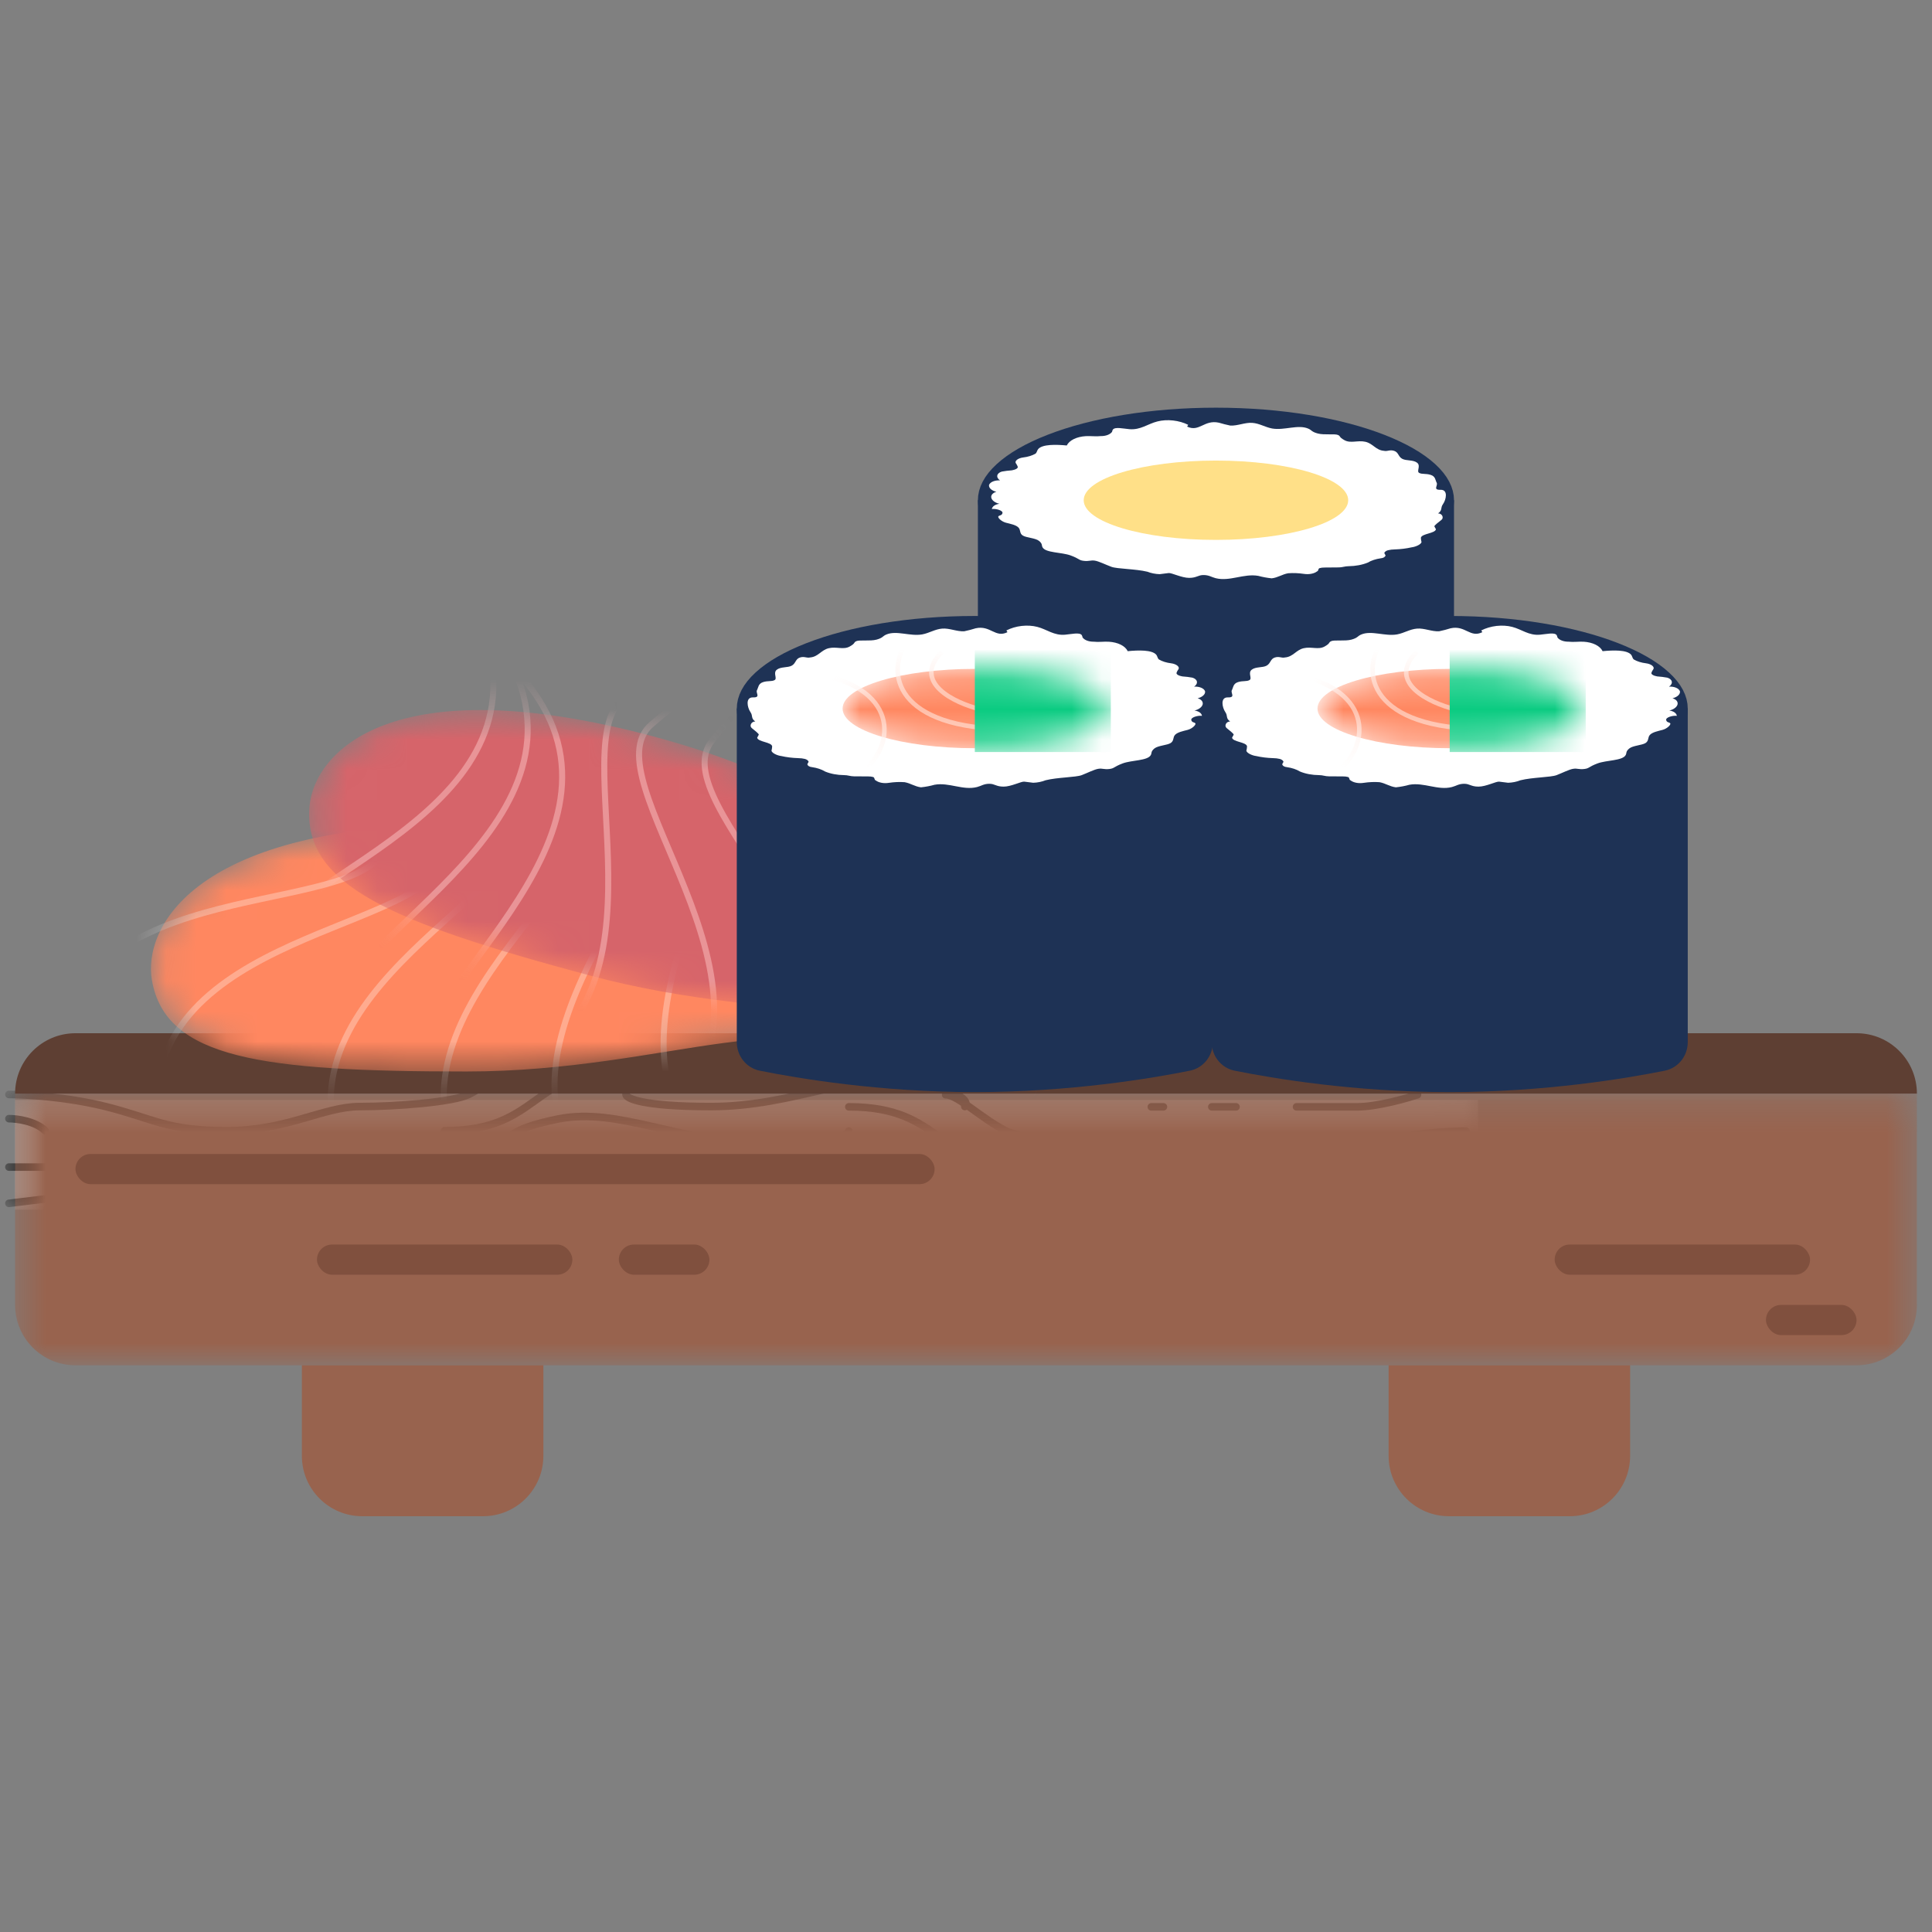 <svg width="64" height="64" viewBox="0 0 64 64" fill="none" xmlns="http://www.w3.org/2000/svg">
<rect x="0" y="0" width="64" height="64" fill="#808080" stroke="none"/>
<mask id="mask0_808_22896" style="mask-type:alpha" maskUnits="userSpaceOnUse" x="0" y="36" width="49" height="5">
<rect x="0.5" y="36.438" width="48.462" height="3.635" fill="#D9D9D9"/>
</mask>
<g mask="url(#mask0_808_22896)">
<rect x="0.5" y="36.438" width="48.462" height="3.635" fill="#D9D9D9"/>
<path d="M15.527 38.661C16.195 38.661 17.771 38.26 18.733 38.26C19.936 38.26 22.341 39.062 24.345 38.661M14.725 37.458C17.931 37.458 17.531 35.454 20.737 35.454M20.737 36.256C20.737 36.389 21.299 36.657 23.543 36.657C26.349 36.657 28.353 35.454 30.357 35.855C31.961 36.176 32.094 36.523 31.961 36.657" stroke="black" stroke-width="0.25" stroke-linecap="round" stroke-linejoin="round"/>
<path d="M0.295 38.661H1.498" stroke="black" stroke-width="0.25" stroke-linecap="round" stroke-linejoin="round"/>
<path d="M3.502 38.26H5.105" stroke="black" stroke-width="0.25" stroke-linecap="round" stroke-linejoin="round"/>
<path d="M6.708 38.26H7.109" stroke="black" stroke-width="0.25" stroke-linecap="round" stroke-linejoin="round"/>
<path d="M11.518 38.26H11.919" stroke="black" stroke-width="0.25" stroke-linecap="round" stroke-linejoin="round"/>
<path d="M0.295 39.863C2.433 39.596 7.109 39.062 8.713 39.062C10.717 39.062 13.924 40.264 17.13 39.462" stroke="black" stroke-width="0.25" stroke-linecap="round" stroke-linejoin="round"/>
<path d="M0.295 37.057C0.562 37.057 1.177 37.138 1.498 37.458" stroke="black" stroke-width="0.25" stroke-linecap="round" stroke-linejoin="round"/>
<path d="M0.295 36.256C0.83 36.256 2.219 36.336 3.502 36.657C5.105 37.057 5.506 37.458 7.51 37.458C9.514 37.458 10.717 36.657 11.919 36.657C13.122 36.657 15.02 36.509 15.527 36.256C16.328 35.855 17.13 35.053 17.531 35.053" stroke="black" stroke-width="0.25" stroke-linecap="round" stroke-linejoin="round"/>
<path d="M33.329 39.872C32.661 39.872 31.085 39.472 30.123 39.472C28.92 39.472 26.515 40.273 24.511 39.872M34.131 38.67C30.924 38.67 31.325 36.666 28.118 36.666M28.118 37.467C28.118 37.601 27.557 37.868 25.313 37.868C22.507 37.868 20.503 36.666 18.498 37.067C16.895 37.387 16.762 37.735 16.895 37.868" stroke="black" stroke-width="0.25" stroke-linecap="round" stroke-linejoin="round"/>
<path d="M48.561 39.872H47.358" stroke="black" stroke-width="0.25" stroke-linecap="round" stroke-linejoin="round"/>
<path d="M46.957 36.265C46.557 36.398 45.595 36.666 44.953 36.666C44.312 36.666 43.35 36.666 42.949 36.666" stroke="black" stroke-width="0.25" stroke-linecap="round" stroke-linejoin="round"/>
<path d="M40.945 36.666H40.143" stroke="black" stroke-width="0.25" stroke-linecap="round" stroke-linejoin="round"/>
<path d="M45.354 39.472H43.751" stroke="black" stroke-width="0.25" stroke-linecap="round" stroke-linejoin="round"/>
<path d="M38.54 36.666H38.139" stroke="black" stroke-width="0.25" stroke-linecap="round" stroke-linejoin="round"/>
<path d="M42.148 39.472H41.747" stroke="black" stroke-width="0.25" stroke-linecap="round" stroke-linejoin="round"/>
<path d="M37.337 39.472H36.937" stroke="black" stroke-width="0.25" stroke-linecap="round" stroke-linejoin="round"/>
<path d="M48.561 38.269C48.294 38.269 47.679 38.349 47.358 38.67" stroke="black" stroke-width="0.25" stroke-linecap="round" stroke-linejoin="round"/>
<path d="M48.561 37.467C48.026 37.467 46.637 37.547 45.354 37.868C43.751 38.269 43.35 38.67 41.346 38.67C39.342 38.67 38.139 37.868 36.937 37.868C35.734 37.868 33.836 37.721 33.329 37.467C32.528 37.066 31.726 36.265 31.325 36.265" stroke="black" stroke-width="0.25" stroke-linecap="round" stroke-linejoin="round"/>
</g>
<path d="M10 45.227H18V48.227C18 49.331 17.105 50.227 16 50.227H12C10.895 50.227 10 49.331 10 48.227V45.227Z" fill="#98634E"/>
<path d="M46 45.227H54V48.227C54 49.331 53.105 50.227 52 50.227H48C46.895 50.227 46 49.331 46 48.227V45.227Z" fill="#98634E"/>
<mask id="mask1_808_22896" style="mask-type:alpha" maskUnits="userSpaceOnUse" x="0" y="36" width="64" height="10">
<rect x="0.5" y="36.227" width="63" height="9" fill="#D9D9D9"/>
</mask>
<g mask="url(#mask1_808_22896)">
<path d="M0.5 36.227H63.5V43.227C63.5 44.331 62.605 45.227 61.5 45.227H2.5C1.395 45.227 0.5 44.331 0.5 43.227V36.227Z" fill="#98634E"/>
<rect x="2.5" y="38.227" width="28.46" height="1" rx="0.5" fill="#80503E"/>
<rect x="10.5" y="41.227" width="8.46" height="1" rx="0.5" fill="#80503E"/>
<rect x="51.5" y="41.227" width="8.46" height="1" rx="0.5" fill="#80503E"/>
<rect x="20.5" y="41.227" width="3" height="1" rx="0.5" fill="#80503E"/>
<rect x="58.5" y="43.227" width="3" height="1" rx="0.5" fill="#80503E"/>
</g>
<path d="M0.5 36.227H63.5C63.5 35.122 62.605 34.227 61.5 34.227H2.5C1.395 34.227 0.5 35.122 0.5 36.227Z" fill="#5E3F33"/>
<mask id="mask2_808_22896" style="mask-type:alpha" maskUnits="userSpaceOnUse" x="5" y="27" width="25" height="9">
<path d="M15.449 35.495C8.656 35.495 5.486 35.064 5.033 32.476C4.731 30.75 6.391 27.3 15.449 27.3C26.772 27.3 28 33.386 29.812 35.542C26.642 32.955 22.243 35.495 15.449 35.495Z" fill="#FF9C98"/>
</mask>
<g mask="url(#mask2_808_22896)">
<path d="M15.449 35.495C8.656 35.495 5.486 35.064 5.033 32.476C4.731 30.75 6.391 27.3 15.449 27.3C26.772 27.3 28 33.386 29.812 35.542C26.642 32.955 22.243 35.495 15.449 35.495Z" fill="#FF8760"/>
<path d="M11.657 27.132C14.789 25.843 17.776 24.104 19.338 26.386C20.9 28.669 12.485 33.315 15.266 38.517C17.492 42.678 22.677 40.956 24.992 39.574" stroke="white" stroke-opacity="0.3" stroke-width="0.2"/>
<path d="M15.513 25.333C18.374 23.52 19.352 24.25 21.287 26.227C23.222 28.203 15.741 34.24 19.384 38.88C22.298 42.592 27.106 39.995 29.145 38.232" stroke="white" stroke-opacity="0.3" stroke-width="0.2"/>
<path d="M17.414 25.653C19.916 23.37 21.006 23.92 23.255 25.53C25.504 27.14 19.185 34.385 23.578 38.322C27.092 41.471 31.376 38.079 33.078 35.989" stroke="white" stroke-opacity="0.3" stroke-width="0.2"/>
<path d="M18.343 26.55C19.914 23.55 21.126 23.693 23.79 24.437C26.454 25.181 22.994 34.15 28.468 36.347C32.848 38.104 35.713 33.452 36.598 30.905" stroke="white" stroke-opacity="0.3" stroke-width="0.2"/>
<path d="M26.099 38.682C29.297 39.796 30.083 38.862 31.517 36.497C32.952 34.132 24.292 29.957 26.782 24.61C28.775 20.332 34.047 21.765 36.435 23.017" stroke="white" stroke-opacity="0.3" stroke-width="0.2"/>
<path d="M29.271 37.66C32.614 38.202 33.226 37.146 34.228 34.568C35.229 31.989 25.977 29.382 27.501 23.683C28.72 19.124 34.161 19.621 36.73 20.439" stroke="white" stroke-opacity="0.3" stroke-width="0.2"/>
<path d="M32.524 36.347C35.911 36.3 36.33 35.153 36.869 32.441C37.407 29.728 27.842 28.767 28.354 22.89C28.763 18.188 34.208 17.732 36.879 18.092" stroke="white" stroke-opacity="0.3" stroke-width="0.2"/>
<path d="M7.724 24.86C11.081 25.31 14.537 25.297 14.749 28.055C14.961 30.812 5.35 30.628 5.158 36.524C5.004 41.24 10.356 42.341 13.052 42.302" stroke="white" stroke-opacity="0.3" stroke-width="0.2"/>
<path d="M6.467 23.419C9.695 24.445 13.101 25.032 12.83 27.785C12.56 30.537 3.127 28.687 1.914 34.46C0.944 39.078 6.024 41.092 8.685 41.521" stroke="white" stroke-opacity="0.3" stroke-width="0.2"/>
<path d="M9.623 26.12C12.932 25.395 16.175 24.201 17.317 26.72C18.459 29.239 9.365 32.353 11.201 37.959C12.67 42.444 18.076 41.648 20.595 40.689" stroke="white" stroke-opacity="0.3" stroke-width="0.2"/>
</g>
<mask id="mask3_808_22896" style="mask-type:alpha" maskUnits="userSpaceOnUse" x="10" y="23" width="24" height="14">
<path d="M19.534 32.314C12.972 30.555 10.021 29.318 10.254 26.701C10.409 24.957 12.906 22.053 21.655 24.398C32.592 27.328 32.203 33.525 33.395 36.077C31.003 32.757 26.096 34.072 19.534 32.314Z" fill="#FF7E85"/>
</mask>
<g mask="url(#mask3_808_22896)">
<path d="M19.534 32.314C12.972 30.555 10.021 29.318 10.254 26.701C10.409 24.957 12.906 22.053 21.655 24.398C32.592 27.328 32.203 33.525 33.395 36.077C31.003 32.757 26.096 34.072 19.534 32.314Z" fill="#D6646A"/>
<g opacity="0.5">
<path d="M33.269 24.587C30.037 23.576 26.91 22.104 25.552 24.513C24.195 26.923 32.983 30.818 30.666 36.243C28.811 40.582 23.496 39.318 21.069 38.144" stroke="#FCC3C3" stroke-width="0.2"/>
<path d="M29.271 23.131C26.263 21.574 25.352 22.387 23.597 24.524C21.841 26.662 29.82 32.024 26.596 36.963C24.016 40.915 19 38.747 16.815 37.169" stroke="#FCC3C3" stroke-width="0.2"/>
<path d="M27.406 23.615C24.714 21.559 23.676 22.202 21.576 24.002C19.476 25.802 26.402 32.468 22.369 36.773C19.142 40.216 14.579 37.21 12.701 35.277" stroke="#FCC3C3" stroke-width="0.2"/>
<path d="M26.558 24.59C24.732 21.738 23.536 21.987 20.947 22.96C18.358 23.933 22.587 32.566 17.325 35.232C13.115 37.364 9.855 32.979 8.752 30.52" stroke="#FCC3C3" stroke-width="0.2"/>
<path d="M19.889 37.352C16.8 38.74 15.935 37.878 14.301 35.647C12.666 33.416 20.928 28.503 17.982 23.392C15.624 19.304 10.496 21.192 8.227 22.647" stroke="#FCC3C3" stroke-width="0.2"/>
<path d="M16.64 36.61C13.357 37.441 12.655 36.442 11.433 33.961C10.21 31.48 19.2 28.076 17.186 22.532C15.574 18.097 10.196 19.065 7.709 20.104" stroke="#FCC3C3" stroke-width="0.2"/>
<path d="M13.285 35.586C9.907 35.834 9.389 34.728 8.616 32.072C7.843 29.417 17.288 27.626 16.267 21.816C15.449 17.168 9.985 17.188 7.355 17.779" stroke="#FCC3C3" stroke-width="0.2"/>
<path d="M36.989 21.981C33.684 22.721 30.24 23.01 30.27 25.775C30.299 28.541 39.857 27.52 40.562 33.376C41.127 38.062 35.891 39.625 33.202 39.821" stroke="#FCC3C3" stroke-width="0.2"/>
<path d="M38.116 20.435C34.989 21.739 31.648 22.62 32.157 25.339C32.666 28.058 41.902 25.392 43.614 31.037C44.983 35.554 40.098 38.002 37.484 38.662" stroke="#FCC3C3" stroke-width="0.2"/>
<path d="M35.207 23.402C31.848 22.968 28.513 22.061 27.595 24.669C26.676 27.278 36.008 29.588 34.667 35.333C33.595 39.928 28.14 39.606 25.547 38.871" stroke="#FCC3C3" stroke-width="0.2"/>
</g>
</g>
<path d="M32.394 16.571H48.166V27.619C48.166 28.078 47.853 28.476 47.403 28.567C46.141 28.821 43.438 29.276 40.28 29.276C37.122 29.276 34.419 28.821 33.156 28.567C32.707 28.476 32.394 28.078 32.394 27.619V16.571Z" fill="#1E3255"/>
<path d="M47.666 16.571C47.666 16.808 47.544 17.087 47.208 17.397C46.87 17.707 46.354 18.009 45.675 18.274C44.319 18.801 42.412 19.138 40.28 19.138C38.148 19.138 36.241 18.801 34.885 18.274C34.206 18.009 33.69 17.707 33.352 17.397C33.015 17.087 32.894 16.808 32.894 16.571C32.894 16.335 33.015 16.055 33.352 15.746C33.69 15.435 34.206 15.133 34.885 14.869C36.241 14.341 38.148 14.005 40.28 14.005C42.412 14.005 44.319 14.341 45.675 14.869C46.354 15.133 46.87 15.435 47.208 15.746C47.544 16.055 47.666 16.335 47.666 16.571Z" fill="white" stroke="#1E3255"/>
<path d="M39.361 14.073C39.214 13.999 39.039 13.949 38.859 13.929C38.678 13.909 38.498 13.92 38.34 13.961C38.019 14.041 37.786 14.248 37.414 14.217C37.213 14.2 36.937 14.133 36.865 14.231C36.85 14.254 36.841 14.279 36.839 14.305C36.807 14.348 36.756 14.384 36.691 14.409C36.625 14.434 36.547 14.447 36.464 14.446C36.312 14.465 36.134 14.439 35.966 14.448C35.817 14.457 35.68 14.491 35.57 14.545C35.459 14.6 35.379 14.673 35.338 14.757C34.984 14.723 34.537 14.713 34.394 14.873C34.352 14.92 34.355 14.979 34.304 15.027C34.194 15.091 34.052 15.135 33.894 15.154C33.732 15.174 33.592 15.268 33.658 15.355C33.68 15.386 33.698 15.418 33.71 15.45C33.743 15.511 33.635 15.56 33.521 15.58C33.408 15.588 33.296 15.602 33.189 15.621C33.147 15.633 33.112 15.65 33.086 15.673C33.06 15.695 33.043 15.721 33.037 15.749C33.031 15.777 33.036 15.807 33.052 15.835C33.067 15.864 33.093 15.891 33.127 15.914C33.043 15.909 32.963 15.921 32.898 15.947C32.832 15.973 32.786 16.013 32.765 16.059C32.754 16.105 32.772 16.154 32.816 16.197C32.861 16.24 32.929 16.273 33.006 16.291C32.946 16.308 32.898 16.337 32.868 16.373C32.838 16.409 32.828 16.451 32.839 16.493C32.85 16.535 32.881 16.576 32.929 16.611C32.977 16.646 33.039 16.673 33.108 16.689C33.039 16.698 32.979 16.719 32.934 16.75C32.89 16.78 32.863 16.819 32.856 16.862C33 16.844 33.229 16.911 33.208 16.997C33.188 17.083 33.11 17.063 33.074 17.103C33.038 17.143 33.168 17.275 33.324 17.316C33.48 17.356 33.651 17.388 33.736 17.473C33.82 17.558 33.764 17.666 33.881 17.74C33.999 17.815 34.299 17.82 34.419 17.918C34.54 18.016 34.498 18.063 34.535 18.13C34.638 18.319 35.169 18.289 35.469 18.401C35.77 18.512 35.728 18.559 35.902 18.579C36.076 18.6 36.127 18.552 36.262 18.571C36.397 18.59 36.623 18.705 36.816 18.776C37.008 18.848 37.62 18.844 38.008 18.939C38.133 18.988 38.275 19.016 38.416 19.02C38.515 19.007 38.614 18.995 38.713 18.983C38.812 18.971 39.146 19.144 39.395 19.143C39.644 19.142 39.688 19.047 39.871 19.049C40.054 19.05 40.13 19.118 40.274 19.154C40.74 19.269 41.203 18.992 41.681 19.076C41.825 19.115 41.976 19.143 42.128 19.158C42.335 19.133 42.469 19.027 42.67 18.99C42.84 18.977 43.016 18.984 43.189 19.01C43.275 19.023 43.361 19.022 43.439 19.007C43.518 18.992 43.585 18.964 43.633 18.925C43.678 18.92 43.657 18.845 43.71 18.821C43.762 18.806 43.821 18.799 43.881 18.8L44.349 18.796C44.406 18.795 44.46 18.788 44.511 18.776C44.562 18.764 44.617 18.757 44.673 18.756C44.907 18.753 45.126 18.712 45.309 18.637C45.425 18.567 45.574 18.518 45.74 18.494C45.781 18.491 45.819 18.48 45.847 18.463C45.875 18.445 45.893 18.423 45.898 18.398C45.883 18.37 45.868 18.342 45.856 18.32C45.863 18.299 45.877 18.28 45.899 18.265C45.92 18.249 45.947 18.236 45.978 18.228C46.048 18.21 46.124 18.201 46.203 18.2C46.397 18.194 46.585 18.171 46.761 18.131C46.887 18.116 47.066 18.041 47.09 17.96C47.077 17.912 47.07 17.863 47.068 17.814C47.097 17.674 47.538 17.674 47.568 17.533C47.568 17.533 47.531 17.466 47.516 17.439C47.501 17.411 47.665 17.29 47.752 17.22C47.839 17.149 47.769 17.004 47.637 17.008C47.795 16.893 47.705 16.833 47.803 16.696C47.901 16.56 47.983 16.217 47.719 16.225C47.455 16.234 47.641 16.081 47.592 15.992C47.544 15.902 47.555 15.782 47.393 15.731C47.23 15.679 47.108 15.718 47.011 15.665C46.915 15.611 47.076 15.431 46.943 15.328C46.811 15.226 46.586 15.271 46.451 15.199C46.315 15.126 46.332 14.982 46.182 14.935C46.032 14.888 45.966 14.961 45.846 14.934C45.576 14.914 45.485 14.694 45.232 14.635C44.98 14.577 44.747 14.695 44.542 14.584C44.337 14.472 44.424 14.455 44.322 14.409C44.22 14.362 43.866 14.417 43.653 14.36C43.439 14.303 43.457 14.247 43.334 14.197C42.997 14.054 42.545 14.264 42.143 14.195C41.908 14.152 41.725 14.026 41.484 14.008C41.244 13.99 41.002 14.109 40.756 14.098C40.627 14.071 40.5 14.039 40.377 14.002C39.888 13.895 39.728 14.325 39.325 14.131" fill="white"/>
<ellipse cx="40.28" cy="16.571" rx="4.381" ry="1.314" fill="#FFE088"/>
<path d="M40.138 23.472H55.909V34.52C55.909 34.979 55.597 35.377 55.147 35.468C53.884 35.722 51.182 36.177 48.024 36.177C44.866 36.177 42.163 35.722 40.9 35.468C40.45 35.377 40.138 34.979 40.138 34.52V23.472Z" fill="#1E3255"/>
<path d="M55.409 23.472C55.409 23.708 55.288 23.988 54.951 24.298C54.614 24.608 54.098 24.91 53.419 25.175C52.063 25.702 50.155 26.039 48.024 26.039C45.892 26.039 43.985 25.702 42.629 25.175C41.949 24.91 41.434 24.608 41.096 24.298C40.759 23.988 40.638 23.708 40.638 23.472C40.638 23.236 40.759 22.956 41.096 22.647C41.434 22.336 41.949 22.034 42.629 21.77C43.985 21.242 45.892 20.905 48.024 20.905C50.155 20.905 52.063 21.242 53.419 21.77C54.098 22.034 54.614 22.336 54.951 22.647C55.288 22.956 55.409 23.236 55.409 23.472Z" fill="white" stroke="#1E3255"/>
<path d="M49.069 20.884C49.217 20.808 49.392 20.756 49.573 20.735C49.754 20.715 49.934 20.725 50.092 20.766C50.412 20.848 50.642 21.059 51.016 21.025C51.217 21.008 51.495 20.939 51.565 21.038C51.58 21.062 51.589 21.088 51.591 21.114C51.621 21.158 51.672 21.195 51.738 21.22C51.803 21.245 51.881 21.258 51.964 21.257C52.117 21.276 52.294 21.249 52.462 21.258C52.611 21.267 52.748 21.301 52.858 21.356C52.968 21.411 53.047 21.485 53.088 21.571C53.443 21.536 53.89 21.524 54.032 21.687C54.073 21.735 54.069 21.795 54.119 21.844C54.23 21.91 54.371 21.954 54.529 21.973C54.691 21.993 54.83 22.089 54.763 22.178C54.74 22.209 54.722 22.242 54.71 22.275C54.676 22.337 54.783 22.387 54.897 22.407C55.011 22.415 55.122 22.428 55.23 22.448C55.271 22.46 55.306 22.478 55.332 22.5C55.358 22.523 55.374 22.549 55.38 22.578C55.386 22.607 55.38 22.637 55.364 22.666C55.348 22.695 55.322 22.723 55.288 22.746C55.372 22.741 55.452 22.753 55.517 22.78C55.582 22.806 55.628 22.846 55.649 22.894C55.66 22.941 55.641 22.991 55.596 23.035C55.55 23.079 55.482 23.113 55.404 23.131C55.465 23.149 55.513 23.178 55.542 23.214C55.571 23.251 55.581 23.293 55.57 23.337C55.558 23.38 55.527 23.422 55.478 23.458C55.43 23.494 55.368 23.521 55.298 23.537C55.367 23.546 55.427 23.568 55.471 23.599C55.515 23.63 55.542 23.67 55.548 23.713C55.404 23.696 55.175 23.765 55.194 23.852C55.214 23.94 55.292 23.919 55.328 23.96C55.363 24 55.231 24.136 55.075 24.178C54.918 24.219 54.746 24.253 54.66 24.339C54.575 24.426 54.63 24.536 54.512 24.613C54.393 24.689 54.093 24.695 53.971 24.795C53.849 24.896 53.891 24.943 53.853 25.012C53.748 25.205 53.217 25.176 52.915 25.291C52.612 25.406 52.654 25.453 52.479 25.474C52.305 25.495 52.254 25.447 52.119 25.467C51.983 25.486 51.756 25.604 51.563 25.678C51.369 25.751 50.757 25.749 50.368 25.847C50.242 25.897 50.099 25.926 49.958 25.93C49.859 25.918 49.76 25.906 49.661 25.893C49.562 25.881 49.226 26.059 48.977 26.058C48.727 26.058 48.684 25.962 48.501 25.964C48.317 25.965 48.241 26.035 48.096 26.072C47.629 26.191 47.168 25.909 46.689 25.996C46.544 26.037 46.393 26.065 46.24 26.081C46.033 26.055 45.9 25.948 45.699 25.911C45.53 25.898 45.354 25.906 45.179 25.932C45.094 25.946 45.007 25.945 44.929 25.93C44.851 25.915 44.784 25.887 44.736 25.848C44.691 25.842 44.714 25.766 44.66 25.741C44.608 25.726 44.55 25.718 44.489 25.72L44.021 25.717C43.964 25.716 43.91 25.709 43.859 25.697C43.808 25.685 43.754 25.678 43.697 25.677C43.463 25.675 43.244 25.633 43.062 25.557C42.946 25.486 42.798 25.437 42.632 25.413C42.591 25.41 42.553 25.398 42.525 25.381C42.497 25.363 42.48 25.34 42.475 25.315C42.49 25.286 42.506 25.258 42.518 25.235C42.511 25.214 42.497 25.195 42.476 25.179C42.455 25.163 42.428 25.15 42.397 25.141C42.327 25.124 42.251 25.114 42.172 25.114C41.977 25.108 41.79 25.085 41.614 25.045C41.488 25.03 41.309 24.953 41.287 24.871C41.3 24.822 41.308 24.772 41.31 24.722C41.283 24.579 40.841 24.58 40.813 24.437C40.813 24.437 40.851 24.368 40.866 24.34C40.882 24.311 40.718 24.188 40.633 24.117C40.547 24.046 40.618 23.897 40.75 23.901C40.593 23.784 40.684 23.723 40.587 23.583C40.491 23.444 40.412 23.094 40.676 23.102C40.941 23.11 40.757 22.954 40.807 22.863C40.856 22.772 40.846 22.649 41.009 22.596C41.172 22.544 41.295 22.583 41.392 22.528C41.489 22.473 41.33 22.29 41.464 22.185C41.597 22.08 41.822 22.125 41.958 22.051C42.095 21.977 42.079 21.829 42.23 21.781C42.381 21.733 42.446 21.807 42.567 21.779C42.837 21.758 42.931 21.533 43.184 21.473C43.438 21.413 43.67 21.532 43.876 21.418C44.082 21.304 43.995 21.287 44.098 21.239C44.201 21.191 44.555 21.246 44.769 21.188C44.983 21.129 44.966 21.072 45.09 21.02C45.429 20.874 45.879 21.087 46.282 21.015C46.517 20.971 46.703 20.842 46.943 20.823C47.184 20.804 47.425 20.925 47.672 20.912C47.801 20.885 47.928 20.852 48.052 20.813C48.543 20.704 48.698 21.142 49.104 20.942" fill="white"/>
<mask id="mask4_808_22896" style="mask-type:alpha" maskUnits="userSpaceOnUse" x="43" y="22" width="10" height="3">
<ellipse cx="48.024" cy="23.472" rx="4.381" ry="1.314" fill="#FF9C98"/>
</mask>
<g mask="url(#mask4_808_22896)">
<ellipse cx="48.024" cy="23.472" rx="4.381" ry="1.314" fill="#FF8760"/>
<path opacity="0.6" d="M46.931 21.594C45.917 22.608 47.354 23.284 48.2 23.496" stroke="#FFE4DC" stroke-width="0.15"/>
<path opacity="0.6" d="M46.012 20.96C44.998 21.974 45.167 23.919 48.548 24.13" stroke="#FFE4DC" stroke-width="0.15"/>
<path opacity="0.6" d="M44.484 25.398C45.499 24.384 45.33 22.439 41.948 22.228" stroke="#FFE4DC" stroke-width="0.15"/>
<rect x="48.023" y="21.532" width="4.506" height="3.38" fill="#0ACB81"/>
</g>
<path d="M24.407 23.472H40.178V34.52C40.178 34.979 39.866 35.377 39.416 35.468C38.153 35.722 35.451 36.177 32.293 36.177C29.135 36.177 26.432 35.722 25.169 35.468C24.72 35.377 24.407 34.979 24.407 34.52V23.472Z" fill="#1E3255"/>
<path d="M39.678 23.472C39.678 23.708 39.557 23.988 39.22 24.298C38.883 24.608 38.367 24.91 37.688 25.175C36.332 25.702 34.425 26.039 32.293 26.039C30.161 26.039 28.254 25.702 26.898 25.175C26.218 24.91 25.703 24.608 25.365 24.298C25.028 23.988 24.907 23.708 24.907 23.472C24.907 23.236 25.028 22.956 25.365 22.647C25.703 22.336 26.218 22.034 26.898 21.77C28.254 21.242 30.161 20.905 32.293 20.905C34.425 20.905 36.332 21.242 37.688 21.77C38.367 22.034 38.883 22.336 39.22 22.647C39.557 22.956 39.678 23.236 39.678 23.472Z" fill="white" stroke="#1E3255"/>
<path d="M33.338 20.884C33.486 20.808 33.661 20.756 33.842 20.735C34.023 20.715 34.203 20.725 34.361 20.766C34.681 20.848 34.912 21.059 35.285 21.025C35.486 21.008 35.764 20.939 35.834 21.038C35.849 21.062 35.858 21.088 35.86 21.114C35.89 21.158 35.941 21.195 36.007 21.22C36.072 21.245 36.15 21.258 36.233 21.257C36.386 21.276 36.563 21.249 36.731 21.258C36.88 21.267 37.017 21.301 37.127 21.356C37.237 21.411 37.316 21.485 37.357 21.571C37.712 21.536 38.159 21.524 38.301 21.687C38.342 21.735 38.338 21.795 38.388 21.844C38.499 21.91 38.64 21.954 38.798 21.973C38.959 21.993 39.099 22.089 39.032 22.178C39.009 22.209 38.991 22.242 38.979 22.275C38.945 22.337 39.052 22.387 39.166 22.407C39.28 22.415 39.391 22.428 39.499 22.448C39.54 22.46 39.575 22.478 39.601 22.5C39.627 22.523 39.643 22.549 39.649 22.578C39.654 22.607 39.649 22.637 39.633 22.666C39.617 22.695 39.591 22.723 39.557 22.746C39.641 22.741 39.721 22.753 39.786 22.78C39.851 22.806 39.897 22.846 39.918 22.894C39.929 22.941 39.91 22.991 39.864 23.035C39.819 23.079 39.751 23.113 39.673 23.131C39.734 23.149 39.782 23.178 39.811 23.214C39.84 23.251 39.85 23.293 39.839 23.337C39.827 23.38 39.796 23.422 39.747 23.458C39.699 23.494 39.637 23.521 39.568 23.537C39.636 23.546 39.696 23.568 39.74 23.599C39.785 23.63 39.811 23.67 39.817 23.713C39.673 23.696 39.444 23.765 39.463 23.852C39.483 23.94 39.561 23.919 39.596 23.96C39.632 24 39.501 24.136 39.344 24.178C39.187 24.219 39.015 24.253 38.929 24.339C38.844 24.426 38.899 24.536 38.781 24.613C38.662 24.689 38.362 24.695 38.24 24.795C38.118 24.896 38.16 24.943 38.122 25.012C38.017 25.205 37.486 25.176 37.184 25.291C36.882 25.406 36.923 25.453 36.748 25.474C36.574 25.495 36.523 25.447 36.388 25.467C36.252 25.486 36.025 25.604 35.832 25.678C35.638 25.751 35.026 25.749 34.637 25.847C34.511 25.897 34.368 25.926 34.227 25.93C34.128 25.918 34.029 25.906 33.93 25.893C33.831 25.881 33.495 26.059 33.246 26.058C32.996 26.058 32.953 25.962 32.77 25.964C32.586 25.965 32.51 26.035 32.365 26.072C31.898 26.191 31.437 25.909 30.958 25.996C30.813 26.037 30.662 26.065 30.509 26.081C30.302 26.055 30.169 25.948 29.968 25.911C29.799 25.898 29.623 25.906 29.448 25.932C29.363 25.946 29.276 25.945 29.198 25.93C29.12 25.915 29.053 25.887 29.005 25.848C28.96 25.842 28.983 25.766 28.929 25.741C28.878 25.726 28.819 25.718 28.758 25.72L28.29 25.717C28.233 25.716 28.179 25.709 28.128 25.697C28.077 25.685 28.023 25.678 27.966 25.677C27.732 25.675 27.513 25.633 27.331 25.557C27.215 25.486 27.067 25.437 26.901 25.413C26.86 25.41 26.822 25.398 26.794 25.381C26.766 25.363 26.749 25.34 26.744 25.315C26.759 25.286 26.775 25.258 26.787 25.235C26.78 25.214 26.766 25.195 26.745 25.179C26.724 25.163 26.697 25.15 26.666 25.141C26.596 25.124 26.52 25.114 26.441 25.114C26.247 25.108 26.059 25.085 25.883 25.045C25.757 25.03 25.578 24.953 25.556 24.871C25.569 24.822 25.577 24.772 25.579 24.722C25.552 24.579 25.11 24.58 25.082 24.437C25.082 24.437 25.12 24.368 25.135 24.34C25.151 24.311 24.988 24.188 24.902 24.117C24.816 24.046 24.887 23.897 25.019 23.901C24.862 23.784 24.953 23.723 24.856 23.583C24.76 23.444 24.681 23.094 24.945 23.102C25.21 23.11 25.026 22.954 25.076 22.863C25.125 22.772 25.115 22.649 25.278 22.596C25.441 22.544 25.564 22.583 25.661 22.528C25.758 22.473 25.599 22.29 25.733 22.185C25.866 22.08 26.091 22.125 26.227 22.051C26.364 21.977 26.348 21.829 26.499 21.781C26.65 21.733 26.715 21.807 26.836 21.779C27.106 21.758 27.2 21.533 27.453 21.473C27.707 21.413 27.939 21.532 28.145 21.418C28.351 21.304 28.264 21.287 28.367 21.239C28.47 21.191 28.824 21.246 29.038 21.188C29.252 21.129 29.235 21.072 29.359 21.02C29.698 20.874 30.148 21.087 30.551 21.015C30.786 20.971 30.972 20.842 31.212 20.823C31.453 20.804 31.694 20.925 31.941 20.912C32.07 20.885 32.197 20.852 32.321 20.813C32.812 20.704 32.967 21.142 33.373 20.942" fill="white"/>
<mask id="mask5_808_22896" style="mask-type:alpha" maskUnits="userSpaceOnUse" x="27" y="22" width="10" height="3">
<ellipse cx="32.293" cy="23.472" rx="4.381" ry="1.314" fill="#FF9C98"/>
</mask>
<g mask="url(#mask5_808_22896)">
<ellipse cx="32.293" cy="23.472" rx="4.381" ry="1.314" fill="#FF8760"/>
<path opacity="0.6" d="M31.201 21.594C30.186 22.608 31.623 23.284 32.469 23.496" stroke="#FFE4DC" stroke-width="0.15"/>
<path opacity="0.6" d="M30.281 20.96C29.267 21.974 29.436 23.919 32.818 24.13" stroke="#FFE4DC" stroke-width="0.15"/>
<path opacity="0.6" d="M28.753 25.398C29.768 24.384 29.599 22.439 26.217 22.228" stroke="#FFE4DC" stroke-width="0.15"/>
<rect x="32.292" y="21.532" width="4.506" height="3.38" fill="#0ACB81"/>
</g>
</svg>
